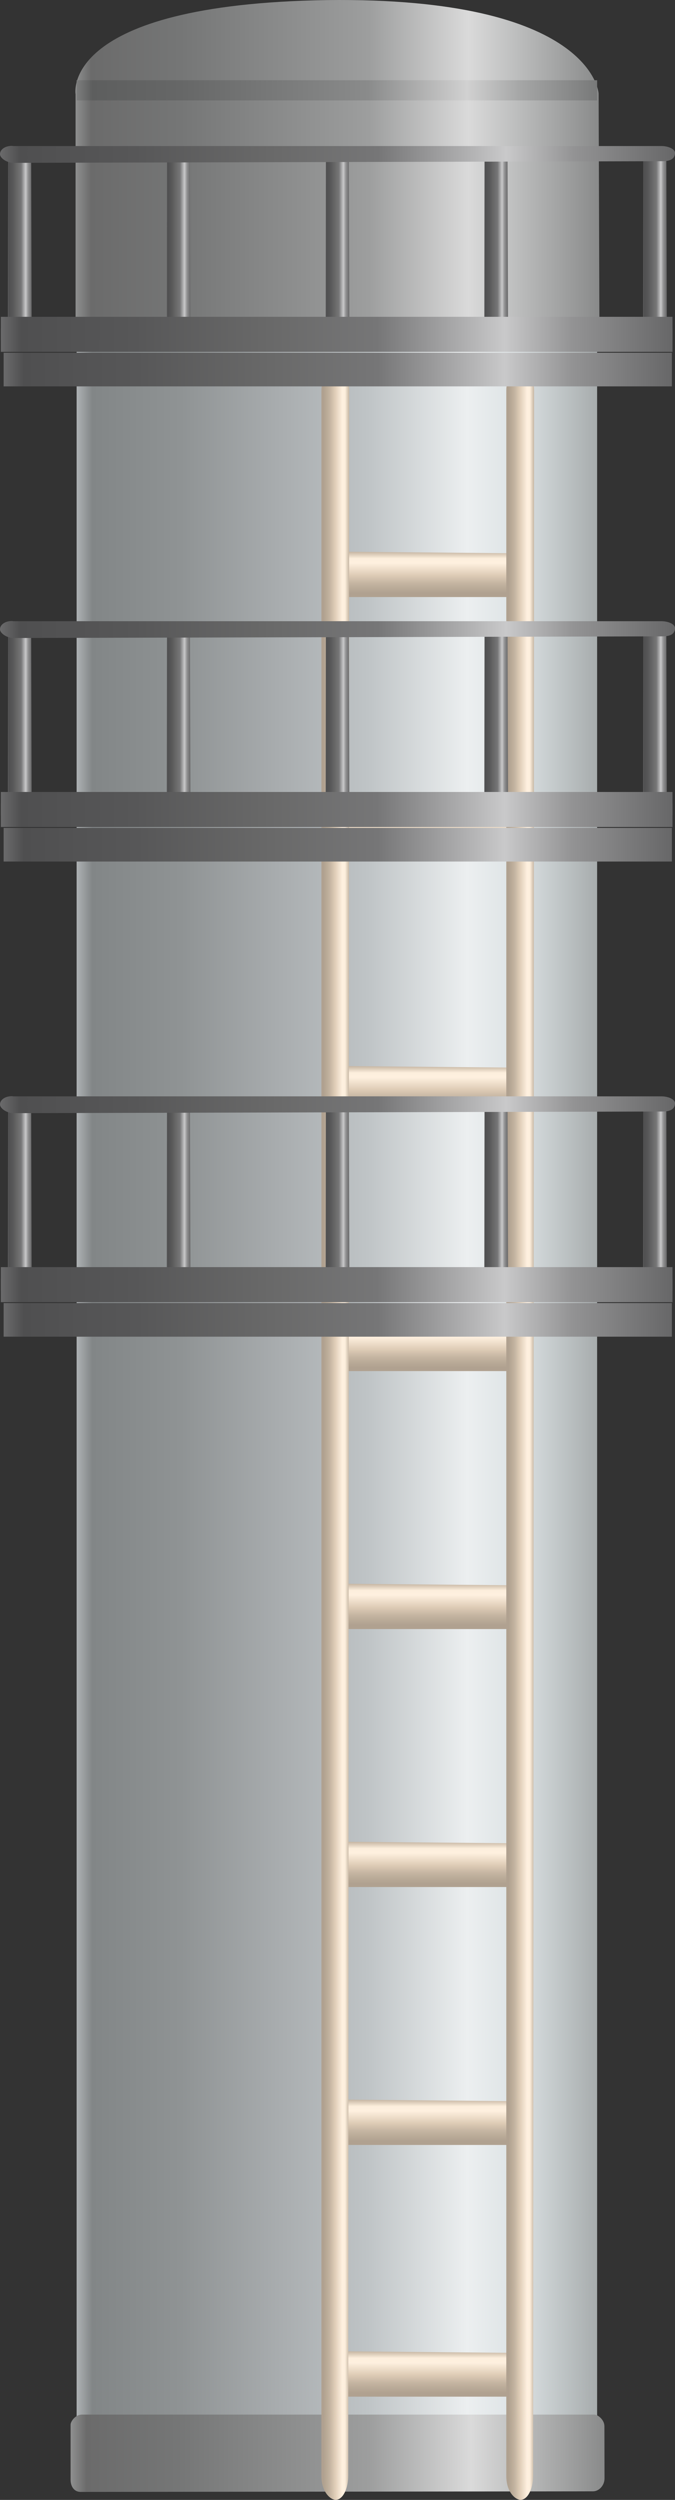 <?xml version="1.0" encoding="utf-8"?>
<!-- Generator: Adobe Illustrator 16.0.0, SVG Export Plug-In . SVG Version: 6.00 Build 0)  -->
<!DOCTYPE svg PUBLIC "-//W3C//DTD SVG 1.1//EN" "http://www.w3.org/Graphics/SVG/1.1/DTD/svg11.dtd">
<svg preserveAspectRatio="none"   version="1.1" id="图层_1" xmlns="http://www.w3.org/2000/svg" xmlns:xlink="http://www.w3.org/1999/xlink" x="0px" y="0px"
	 width="150.757px" height="557.722px" viewBox="208.086 4.438 150.757 557.722"
	 enable-background="new 208.086 4.438 150.757 557.722" xml:space="preserve">
<rect x="208.086" y="4.438" width="150.757" height="557.722" fill="#333333" stroke="none"/>
<g id="surface66">
	
		<linearGradient id="SVGID_1_" gradientUnits="userSpaceOnUse" x1="357.226" y1="-109.697" x2="202.227" y2="-109.697" gradientTransform="matrix(0.75 0 0 -0.75 73.528 228.91)">
		<stop  offset="0" style="stop-color:#A7ACAD"/>
		<stop  offset="0.15" style="stop-color:#DCE2E4"/>
		<stop  offset="0.25" style="stop-color:#ECEFF0"/>
		<stop  offset="0.44" style="stop-color:#BFC4C6"/>
		<stop  offset="0.6" style="stop-color:#AAAEB0"/>
		<stop  offset="0.8" style="stop-color:#8F9394"/>
		<stop  offset="0.97" style="stop-color:#828687"/>
		<stop  offset="1" style="stop-color:#AEB2B4"/>
	</linearGradient>
	<path fill="url(#SVGID_1_)" d="M225.199,77.934h116.25v466.5h-116.25V77.934z"/>
	
		<linearGradient id="SVGID_2_" gradientUnits="userSpaceOnUse" x1="358.226" y1="152.319" x2="202.17" y2="152.319" gradientTransform="matrix(0.75 0 0 -0.75 73.294 155.437)">
		<stop  offset="0" style="stop-color:#898A8A"/>
		<stop  offset="0.15" style="stop-color:#BABBBB"/>
		<stop  offset="0.25" style="stop-color:#DADADA"/>
		<stop  offset="0.44" style="stop-color:#9D9E9E"/>
		<stop  offset="0.6" style="stop-color:#8B8C8C"/>
		<stop  offset="0.8" style="stop-color:#757676"/>
		<stop  offset="0.97" style="stop-color:#6B6B6B"/>
		<stop  offset="1" style="stop-color:#8F9090"/>
	</linearGradient>
	<path fill="url(#SVGID_2_)" d="M224.965,25.457c0,0-3.621-20.051,56.059-21c59.441-0.75,60.761,20.828,60.761,20.828l0.18,52.672
		h-117V25.457z"/>
	
		<linearGradient id="SVGID_3_" gradientUnits="userSpaceOnUse" x1="357.226" y1="198.303" x2="202.227" y2="198.303" gradientTransform="matrix(0.75 0 0 -0.75 73.528 173.316)">
		<stop  offset="0" style="stop-color:#787979"/>
		<stop  offset="0.15" style="stop-color:#A6A7A7"/>
		<stop  offset="0.25" style="stop-color:#D1D1D1"/>
		<stop  offset="0.44" style="stop-color:#8A8B8B"/>
		<stop  offset="0.6" style="stop-color:#7A7B7B"/>
		<stop  offset="0.8" style="stop-color:#666767"/>
		<stop  offset="0.97" style="stop-color:#5D5E5E"/>
		<stop  offset="1" style="stop-color:#7D7E7E"/>
	</linearGradient>
	<path fill="url(#SVGID_3_)" d="M225.199,22.34h116.25v4.5h-116.25V22.34z"/>
	
		<linearGradient id="SVGID_4_" gradientUnits="userSpaceOnUse" x1="361.226" y1="189.805" x2="202.227" y2="189.805" gradientTransform="matrix(0.75 0 0 -0.75 72.18 694.107)">
		<stop  offset="0" style="stop-color:#898A8A"/>
		<stop  offset="0.15" style="stop-color:#BABBBB"/>
		<stop  offset="0.25" style="stop-color:#DADADA"/>
		<stop  offset="0.44" style="stop-color:#9D9E9E"/>
		<stop  offset="0.6" style="stop-color:#8B8C8C"/>
		<stop  offset="0.8" style="stop-color:#757676"/>
		<stop  offset="0.97" style="stop-color:#6B6B6B"/>
		<stop  offset="1" style="stop-color:#8F9090"/>
	</linearGradient>
	<path fill="url(#SVGID_4_)" d="M226.102,543.128h114.75c0.75,0,2.227,1.152,2.227,2.578l0.023,11.672c0,1.5-1.172,2.867-2.59,2.867
		l-114.41,0.133c-1.5,0-2.25-1.285-2.25-2.711v-12.289c0-0.75,1.09-2.25,2.512-2.25H226.102z"/>
	
		<linearGradient id="SVGID_5_" gradientUnits="userSpaceOnUse" x1="14.784" y1="337.991" x2="1.305" y2="337.991" gradientTransform="matrix(0 -0.75 -0.75 0 558.646 426.407)">
		<stop  offset="0" style="stop-color:#C5B5A2"/>
		<stop  offset="0.15" style="stop-color:#FDEFDD"/>
		<stop  offset="0.25" style="stop-color:#FEF0DF"/>
		<stop  offset="0.52" style="stop-color:#DECCB6"/>
		<stop  offset="0.69" style="stop-color:#C5B5A2"/>
		<stop  offset="0.8" style="stop-color:#BAAB98"/>
		<stop  offset="0.92" style="stop-color:#B0A190"/>
	</linearGradient>
	<path fill="url(#SVGID_5_)" d="M284.367,420.929v-0.75c0-3,0.352-4.859,0.785-4.859l39.715,0.359c0.75,0,1.074,1.73,1.074,4.305
		l-0.324,0.945c0,2.25-0.027,4.5-0.465,4.5h-40.035c-0.75,0-0.75-2.09-0.75-4.668V420.929z"/>
	
		<linearGradient id="SVGID_6_" gradientUnits="userSpaceOnUse" x1="14.787" y1="337.985" x2="1.303" y2="337.985" gradientTransform="matrix(0 -0.75 -0.75 0 558.967 483.945)">
		<stop  offset="0" style="stop-color:#C5B5A2"/>
		<stop  offset="0.15" style="stop-color:#FDEFDD"/>
		<stop  offset="0.25" style="stop-color:#FEF0DF"/>
		<stop  offset="0.52" style="stop-color:#DECCB6"/>
		<stop  offset="0.69" style="stop-color:#C5B5A2"/>
		<stop  offset="0.8" style="stop-color:#BAAB98"/>
		<stop  offset="0.92" style="stop-color:#B0A190"/>
	</linearGradient>
	<path fill="url(#SVGID_6_)" d="M284.691,478.468v-0.75c0-3,0.348-4.863,0.781-4.863l39.719,0.363c0.75,0,1.074,1.727,1.074,4.305
		l-0.324,0.945c0,2.25-0.031,4.5-0.465,4.5h-40.035c-0.75,0-0.75-2.09-0.75-4.668V478.468z"/>
	
		<linearGradient id="SVGID_7_" gradientUnits="userSpaceOnUse" x1="14.787" y1="337.987" x2="1.303" y2="337.987" gradientTransform="matrix(0 -0.75 -0.75 0 559.227 540.101)">
		<stop  offset="0" style="stop-color:#C5B5A2"/>
		<stop  offset="0.15" style="stop-color:#FDEFDD"/>
		<stop  offset="0.25" style="stop-color:#FEF0DF"/>
		<stop  offset="0.52" style="stop-color:#DECCB6"/>
		<stop  offset="0.69" style="stop-color:#C5B5A2"/>
		<stop  offset="0.8" style="stop-color:#BAAB98"/>
		<stop  offset="0.92" style="stop-color:#B0A190"/>
	</linearGradient>
	<path fill="url(#SVGID_7_)" d="M284.949,534.625v-0.75c0-3,0.352-4.863,0.785-4.863l39.715,0.363c0.75,0,1.074,1.727,1.074,4.305
		l-0.324,0.945c0,2.25-0.031,4.5-0.465,4.5h-40.035c-0.75,0-0.75-2.09-0.75-4.668V534.625z"/>
	
		<linearGradient id="SVGID_8_" gradientUnits="userSpaceOnUse" x1="14.785" y1="337.985" x2="1.307" y2="337.985" gradientTransform="matrix(0 -0.75 -0.75 0 558.967 368.854)">
		<stop  offset="0" style="stop-color:#C5B5A2"/>
		<stop  offset="0.15" style="stop-color:#FDEFDD"/>
		<stop  offset="0.25" style="stop-color:#FEF0DF"/>
		<stop  offset="0.52" style="stop-color:#DECCB6"/>
		<stop  offset="0.69" style="stop-color:#C5B5A2"/>
		<stop  offset="0.8" style="stop-color:#BAAB98"/>
		<stop  offset="0.92" style="stop-color:#B0A190"/>
	</linearGradient>
	<path fill="url(#SVGID_8_)" d="M284.691,363.375v-0.75c0-3,0.348-4.859,0.781-4.859l39.719,0.359c0.75,0,1.074,1.73,1.074,4.305
		l-0.324,0.945c0,2.25-0.031,4.5-0.465,4.5h-40.035c-0.75,0-0.75-2.09-0.75-4.664V363.375z"/>
	
		<linearGradient id="SVGID_9_" gradientUnits="userSpaceOnUse" x1="14.785" y1="337.989" x2="1.306" y2="337.989" gradientTransform="matrix(0 -0.75 -0.75 0 558.099 311.299)">
		<stop  offset="0" style="stop-color:#C5B5A2"/>
		<stop  offset="0.15" style="stop-color:#FDEFDD"/>
		<stop  offset="0.25" style="stop-color:#FEF0DF"/>
		<stop  offset="0.52" style="stop-color:#DECCB6"/>
		<stop  offset="0.69" style="stop-color:#C5B5A2"/>
		<stop  offset="0.8" style="stop-color:#BAAB98"/>
		<stop  offset="0.92" style="stop-color:#B0A190"/>
	</linearGradient>
	<path fill="url(#SVGID_9_)" d="M283.82,305.82v-0.75c0-3,0.351-4.859,0.785-4.859l39.715,0.359c0.75,0,1.074,1.73,1.074,4.309
		l-0.324,0.941c0,2.25-0.027,4.5-0.465,4.5H284.57c-0.75,0-0.75-2.09-0.75-4.664V305.82z"/>
	
		<linearGradient id="SVGID_10_" gradientUnits="userSpaceOnUse" x1="14.785" y1="337.989" x2="1.307" y2="337.989" gradientTransform="matrix(0 -0.75 -0.75 0 558.092 253.357)">
		<stop  offset="0" style="stop-color:#C5B5A2"/>
		<stop  offset="0.15" style="stop-color:#FDEFDD"/>
		<stop  offset="0.25" style="stop-color:#FEF0DF"/>
		<stop  offset="0.52" style="stop-color:#DECCB6"/>
		<stop  offset="0.69" style="stop-color:#C5B5A2"/>
		<stop  offset="0.8" style="stop-color:#BAAB98"/>
		<stop  offset="0.92" style="stop-color:#B0A190"/>
	</linearGradient>
	<path fill="url(#SVGID_10_)" d="M283.813,247.879v-0.75c0-3,0.351-4.859,0.785-4.859l39.715,0.359c0.75,0,1.078,1.73,1.078,4.305
		l-0.328,0.945c0,2.25-0.027,4.5-0.461,4.5h-40.039c-0.75,0-0.75-2.09-0.75-4.664V247.879z"/>
	
		<linearGradient id="SVGID_11_" gradientUnits="userSpaceOnUse" x1="14.786" y1="337.989" x2="1.307" y2="337.989" gradientTransform="matrix(0 -0.75 -0.75 0 558.103 195.987)">
		<stop  offset="0" style="stop-color:#C5B5A2"/>
		<stop  offset="0.15" style="stop-color:#FDEFDD"/>
		<stop  offset="0.25" style="stop-color:#FEF0DF"/>
		<stop  offset="0.52" style="stop-color:#DECCB6"/>
		<stop  offset="0.69" style="stop-color:#C5B5A2"/>
		<stop  offset="0.8" style="stop-color:#BAAB98"/>
		<stop  offset="0.92" style="stop-color:#B0A190"/>
	</linearGradient>
	<path fill="url(#SVGID_11_)" d="M283.824,190.508v-0.75c0-3,0.351-4.859,0.785-4.859l39.715,0.359c0.75,0,1.074,1.73,1.074,4.309
		l-0.324,0.941c0,2.25-0.027,4.5-0.465,4.5h-40.035c-0.75,0-0.75-2.086-0.75-4.664V190.508z"/>
	
		<linearGradient id="SVGID_12_" gradientUnits="userSpaceOnUse" x1="14.788" y1="337.989" x2="1.304" y2="337.989" gradientTransform="matrix(0 -0.75 -0.75 0 558.965 138.613)">
		<stop  offset="0" style="stop-color:#C5B5A2"/>
		<stop  offset="0.15" style="stop-color:#FDEFDD"/>
		<stop  offset="0.25" style="stop-color:#FEF0DF"/>
		<stop  offset="0.52" style="stop-color:#DECCB6"/>
		<stop  offset="0.69" style="stop-color:#C5B5A2"/>
		<stop  offset="0.8" style="stop-color:#BAAB98"/>
		<stop  offset="0.92" style="stop-color:#B0A190"/>
	</linearGradient>
	<path fill="url(#SVGID_12_)" d="M284.687,133.137v-0.75c0-3,0.348-4.863,0.785-4.863l39.715,0.363c0.75,0,1.074,1.727,1.074,4.305
		l-0.324,0.945c0,2.25-0.031,4.5-0.465,4.5h-40.035c-0.75,0-0.75-2.09-0.75-4.668V133.137z"/>
	
		<linearGradient id="SVGID_13_" gradientUnits="userSpaceOnUse" x1="210.506" y1="-115.868" x2="202.225" y2="-115.868" gradientTransform="matrix(0.75 0 0 -0.75 128.202 237.38)">
		<stop  offset="0" style="stop-color:#C5B5A2"/>
		<stop  offset="0.15" style="stop-color:#FDEFDD"/>
		<stop  offset="0.25" style="stop-color:#FEF0DF"/>
		<stop  offset="0.52" style="stop-color:#DECCB6"/>
		<stop  offset="0.69" style="stop-color:#C5B5A2"/>
		<stop  offset="0.8" style="stop-color:#BAAB98"/>
		<stop  offset="0.92" style="stop-color:#B0A190"/>
	</linearGradient>
	<path fill="url(#SVGID_13_)" d="M282.871,86.402c1.5,0,3.21,2.277,3.21,5.18l-0.211,465.07c0,3-1.18,5.508-2.894,5.508
		c-1.605-0.258-3.105-2.352-3.105-5.254V91.652c0-3,1.383-5.25,3.105-5.25H282.871z"/>
	
		<linearGradient id="SVGID_14_" gradientUnits="userSpaceOnUse" x1="210.505" y1="-115.868" x2="202.224" y2="-115.868" gradientTransform="matrix(0.75 0 0 -0.75 169.495 237.38)">
		<stop  offset="0" style="stop-color:#C5B5A2"/>
		<stop  offset="0.15" style="stop-color:#FDEFDD"/>
		<stop  offset="0.25" style="stop-color:#FEF0DF"/>
		<stop  offset="0.52" style="stop-color:#DECCB6"/>
		<stop  offset="0.69" style="stop-color:#C5B5A2"/>
		<stop  offset="0.8" style="stop-color:#BAAB98"/>
		<stop  offset="0.92" style="stop-color:#B0A190"/>
	</linearGradient>
	<path fill="url(#SVGID_14_)" d="M324.164,86.402c1.5,0,3.211,2.277,3.211,5.18l-0.211,465.07c0,3-1.184,5.508-2.895,5.508
		c-1.605-0.258-3.105-2.352-3.105-5.254V91.652c0-3,1.383-5.25,3.105-5.25H324.164z"/>
	
		<linearGradient id="SVGID_15_" gradientUnits="userSpaceOnUse" x1="209.224" y1="174.257" x2="202.155" y2="174.257" gradientTransform="matrix(0.75 0 0 -0.75 58.235 188.396)">
		<stop  offset="0" style="stop-color:#676768"/>
		<stop  offset="0.15" style="stop-color:#939394"/>
		<stop  offset="0.25" style="stop-color:#C9C9CA"/>
		<stop  offset="0.44" style="stop-color:#767677"/>
		<stop  offset="0.6" style="stop-color:#696969"/>
		<stop  offset="0.8" style="stop-color:#575758"/>
		<stop  offset="0.97" style="stop-color:#4F4F50"/>
		<stop  offset="1" style="stop-color:#6B6B6C"/>
	</linearGradient>
	<path fill="url(#SVGID_15_)" d="M212.152,37.418c1.5,0,2.895,0.977,2.895,2.223l0.105,36.027c0,1.5-1.27,2.32-2.703,2.32
		c-1.797-0.07-2.598-1.008-2.598-2.254l0.051-36.066c0-1.5,1.113-2.25,2.547-2.25H212.152z"/>
	
		<linearGradient id="SVGID_16_" gradientUnits="userSpaceOnUse" x1="209.226" y1="174.257" x2="202.154" y2="174.257" gradientTransform="matrix(0.75 0 0 -0.75 93.701 188.396)">
		<stop  offset="0" style="stop-color:#676768"/>
		<stop  offset="0.15" style="stop-color:#939394"/>
		<stop  offset="0.25" style="stop-color:#C9C9CA"/>
		<stop  offset="0.44" style="stop-color:#767677"/>
		<stop  offset="0.6" style="stop-color:#696969"/>
		<stop  offset="0.8" style="stop-color:#575758"/>
		<stop  offset="0.97" style="stop-color:#4F4F50"/>
		<stop  offset="1" style="stop-color:#6B6B6C"/>
	</linearGradient>
	<path fill="url(#SVGID_16_)" d="M247.621,37.418c1.5,0,2.891,0.977,2.891,2.223l0.109,36.027c0,1.5-1.27,2.32-2.707,2.32
		c-1.793-0.07-2.598-1.008-2.598-2.254l0.055-36.066c0-1.5,1.109-2.25,2.543-2.25H247.621z"/>
	
		<linearGradient id="SVGID_17_" gradientUnits="userSpaceOnUse" x1="209.224" y1="174.257" x2="202.157" y2="174.257" gradientTransform="matrix(0.75 0 0 -0.75 129.195 188.396)">
		<stop  offset="0" style="stop-color:#676768"/>
		<stop  offset="0.15" style="stop-color:#939394"/>
		<stop  offset="0.25" style="stop-color:#C9C9CA"/>
		<stop  offset="0.44" style="stop-color:#767677"/>
		<stop  offset="0.6" style="stop-color:#696969"/>
		<stop  offset="0.8" style="stop-color:#575758"/>
		<stop  offset="0.97" style="stop-color:#4F4F50"/>
		<stop  offset="1" style="stop-color:#6B6B6C"/>
	</linearGradient>
	<path fill="url(#SVGID_17_)" d="M283.113,37.418c1.5,0,2.894,0.977,2.894,2.223l0.105,36.027c0,1.5-1.27,2.32-2.703,2.32
		c-1.797-0.07-2.598-1.008-2.598-2.254l0.051-36.066c0-1.5,1.113-2.25,2.547-2.25H283.113z"/>
	
		<linearGradient id="SVGID_18_" gradientUnits="userSpaceOnUse" x1="209.223" y1="174.257" x2="202.155" y2="174.257" gradientTransform="matrix(0.75 0 0 -0.75 164.633 188.396)">
		<stop  offset="0" style="stop-color:#676768"/>
		<stop  offset="0.15" style="stop-color:#939394"/>
		<stop  offset="0.25" style="stop-color:#C9C9CA"/>
		<stop  offset="0.44" style="stop-color:#767677"/>
		<stop  offset="0.6" style="stop-color:#696969"/>
		<stop  offset="0.8" style="stop-color:#575758"/>
		<stop  offset="0.97" style="stop-color:#4F4F50"/>
		<stop  offset="1" style="stop-color:#6B6B6C"/>
	</linearGradient>
	<path fill="url(#SVGID_18_)" d="M318.55,37.418c1.5,0,2.895,0.977,2.895,2.223l0.105,36.027c0,1.5-1.27,2.32-2.703,2.32
		c-1.797-0.07-2.598-1.008-2.598-2.254l0.051-36.066c0-1.5,1.113-2.25,2.547-2.25H318.55z"/>
	
		<linearGradient id="SVGID_19_" gradientUnits="userSpaceOnUse" x1="209.227" y1="174.257" x2="202.154" y2="174.257" gradientTransform="matrix(0.75 0 0 -0.75 200.099 188.396)">
		<stop  offset="0" style="stop-color:#676768"/>
		<stop  offset="0.15" style="stop-color:#939394"/>
		<stop  offset="0.25" style="stop-color:#C9C9CA"/>
		<stop  offset="0.44" style="stop-color:#767677"/>
		<stop  offset="0.6" style="stop-color:#696969"/>
		<stop  offset="0.8" style="stop-color:#575758"/>
		<stop  offset="0.97" style="stop-color:#4F4F50"/>
		<stop  offset="1" style="stop-color:#6B6B6C"/>
	</linearGradient>
	<path fill="url(#SVGID_19_)" d="M354.019,37.418c1.5,0,2.891,0.977,2.891,2.223l0.109,36.027c0,1.5-1.273,2.32-2.707,2.32
		c-1.793-0.07-2.598-1.008-2.598-2.254l0.055-36.066c0-1.5,1.109-2.25,2.543-2.25H354.019z"/>
	
		<linearGradient id="SVGID_20_" gradientUnits="userSpaceOnUse" x1="401.223" y1="196.303" x2="202.224" y2="196.303" gradientTransform="matrix(0.75 0 0 -0.75 57.234 234.113)">
		<stop  offset="0" style="stop-color:#676768"/>
		<stop  offset="0.15" style="stop-color:#939394"/>
		<stop  offset="0.25" style="stop-color:#C9C9CA"/>
		<stop  offset="0.44" style="stop-color:#767677"/>
		<stop  offset="0.6" style="stop-color:#696969"/>
		<stop  offset="0.8" style="stop-color:#575758"/>
		<stop  offset="0.97" style="stop-color:#4F4F50"/>
		<stop  offset="1" style="stop-color:#6B6B6C"/>
	</linearGradient>
	<path fill="url(#SVGID_20_)" d="M208.902,83.137h149.25v7.5h-149.25V83.137z"/>
	
		<linearGradient id="SVGID_21_" gradientUnits="userSpaceOnUse" x1="402.223" y1="197.805" x2="202.223" y2="197.805" gradientTransform="matrix(0.75 0 0 -0.75 56.613 228.658)">
		<stop  offset="0" style="stop-color:#676768"/>
		<stop  offset="0.15" style="stop-color:#939394"/>
		<stop  offset="0.25" style="stop-color:#C9C9CA"/>
		<stop  offset="0.44" style="stop-color:#767677"/>
		<stop  offset="0.6" style="stop-color:#696969"/>
		<stop  offset="0.8" style="stop-color:#575758"/>
		<stop  offset="0.97" style="stop-color:#4F4F50"/>
		<stop  offset="1" style="stop-color:#6B6B6C"/>
	</linearGradient>
	<path fill="url(#SVGID_21_)" d="M358.281,77.68v5.25h-150v-5.25H358.281z"/>
	
		<linearGradient id="SVGID_22_" gradientUnits="userSpaceOnUse" x1="403.235" y1="198.833" x2="202.225" y2="198.833" gradientTransform="matrix(0.75 0 0 -0.75 56.417 187.997)">
		<stop  offset="0" style="stop-color:#676768"/>
		<stop  offset="0.15" style="stop-color:#939394"/>
		<stop  offset="0.25" style="stop-color:#C9C9CA"/>
		<stop  offset="0.44" style="stop-color:#767677"/>
		<stop  offset="0.6" style="stop-color:#696969"/>
		<stop  offset="0.8" style="stop-color:#575758"/>
		<stop  offset="0.97" style="stop-color:#4F4F50"/>
		<stop  offset="1" style="stop-color:#6B6B6C"/>
	</linearGradient>
	<path fill="url(#SVGID_22_)" d="M211.086,37.02h144.75c1.5,0,3.008,0.66,3.008,1.527c-0.008,1.473-1.293,1.855-2.773,1.855
		L211.086,40.77c-1.5,0-3-1.07-3-1.938c0-1.063,1.18-1.855,2.66-1.855L211.086,37.02z"/>
	
		<linearGradient id="SVGID_23_" gradientUnits="userSpaceOnUse" x1="402.223" y1="197.804" x2="202.223" y2="197.804" gradientTransform="matrix(0.75 0 0 -0.75 56.613 226.095)">
		<stop  offset="0" style="stop-color:#676768"/>
		<stop  offset="0.15" style="stop-color:#939394"/>
		<stop  offset="0.25" style="stop-color:#C9C9CA"/>
		<stop  offset="0.44" style="stop-color:#767677"/>
		<stop  offset="0.6" style="stop-color:#696969"/>
		<stop  offset="0.8" style="stop-color:#575758"/>
		<stop  offset="0.97" style="stop-color:#4F4F50"/>
		<stop  offset="1" style="stop-color:#6B6B6C"/>
	</linearGradient>
	<path fill="url(#SVGID_23_)" d="M358.281,75.117v5.25h-150v-5.25H358.281z"/>
	
		<linearGradient id="SVGID_24_" gradientUnits="userSpaceOnUse" x1="209.224" y1="174.257" x2="202.155" y2="174.257" gradientTransform="matrix(0.75 0 0 -0.75 58.235 294.402)">
		<stop  offset="0" style="stop-color:#676768"/>
		<stop  offset="0.15" style="stop-color:#939394"/>
		<stop  offset="0.25" style="stop-color:#C9C9CA"/>
		<stop  offset="0.44" style="stop-color:#767677"/>
		<stop  offset="0.6" style="stop-color:#696969"/>
		<stop  offset="0.8" style="stop-color:#575758"/>
		<stop  offset="0.97" style="stop-color:#4F4F50"/>
		<stop  offset="1" style="stop-color:#6B6B6C"/>
	</linearGradient>
	<path fill="url(#SVGID_24_)" d="M212.152,143.426c1.5,0,2.895,0.977,2.895,2.223l0.105,36.027c0,1.5-1.27,2.32-2.703,2.32
		c-1.797-0.07-2.598-1.012-2.598-2.258l0.051-36.063c0-1.5,1.113-2.25,2.547-2.25H212.152z"/>
	
		<linearGradient id="SVGID_25_" gradientUnits="userSpaceOnUse" x1="209.226" y1="174.257" x2="202.154" y2="174.257" gradientTransform="matrix(0.75 0 0 -0.75 93.701 294.402)">
		<stop  offset="0" style="stop-color:#676768"/>
		<stop  offset="0.15" style="stop-color:#939394"/>
		<stop  offset="0.25" style="stop-color:#C9C9CA"/>
		<stop  offset="0.44" style="stop-color:#767677"/>
		<stop  offset="0.6" style="stop-color:#696969"/>
		<stop  offset="0.8" style="stop-color:#575758"/>
		<stop  offset="0.97" style="stop-color:#4F4F50"/>
		<stop  offset="1" style="stop-color:#6B6B6C"/>
	</linearGradient>
	<path fill="url(#SVGID_25_)" d="M247.621,143.426c1.5,0,2.891,0.977,2.891,2.223l0.109,36.027c0,1.5-1.27,2.32-2.707,2.32
		c-1.793-0.07-2.598-1.012-2.598-2.258l0.055-36.063c0-1.5,1.109-2.25,2.543-2.25H247.621z"/>
	
		<linearGradient id="SVGID_26_" gradientUnits="userSpaceOnUse" x1="209.224" y1="174.257" x2="202.157" y2="174.257" gradientTransform="matrix(0.75 0 0 -0.75 129.195 294.402)">
		<stop  offset="0" style="stop-color:#676768"/>
		<stop  offset="0.15" style="stop-color:#939394"/>
		<stop  offset="0.25" style="stop-color:#C9C9CA"/>
		<stop  offset="0.44" style="stop-color:#767677"/>
		<stop  offset="0.6" style="stop-color:#696969"/>
		<stop  offset="0.8" style="stop-color:#575758"/>
		<stop  offset="0.97" style="stop-color:#4F4F50"/>
		<stop  offset="1" style="stop-color:#6B6B6C"/>
	</linearGradient>
	<path fill="url(#SVGID_26_)" d="M283.113,143.426c1.5,0,2.894,0.977,2.894,2.223l0.105,36.027c0,1.5-1.27,2.32-2.703,2.32
		c-1.797-0.07-2.598-1.012-2.598-2.258l0.051-36.063c0-1.5,1.113-2.25,2.547-2.25H283.113z"/>
	
		<linearGradient id="SVGID_27_" gradientUnits="userSpaceOnUse" x1="209.223" y1="174.257" x2="202.155" y2="174.257" gradientTransform="matrix(0.75 0 0 -0.75 164.633 294.402)">
		<stop  offset="0" style="stop-color:#676768"/>
		<stop  offset="0.15" style="stop-color:#939394"/>
		<stop  offset="0.25" style="stop-color:#C9C9CA"/>
		<stop  offset="0.44" style="stop-color:#767677"/>
		<stop  offset="0.6" style="stop-color:#696969"/>
		<stop  offset="0.8" style="stop-color:#575758"/>
		<stop  offset="0.97" style="stop-color:#4F4F50"/>
		<stop  offset="1" style="stop-color:#6B6B6C"/>
	</linearGradient>
	<path fill="url(#SVGID_27_)" d="M318.55,143.426c1.5,0,2.895,0.977,2.895,2.223l0.105,36.027c0,1.5-1.27,2.32-2.703,2.32
		c-1.797-0.07-2.598-1.012-2.598-2.258l0.051-36.063c0-1.5,1.113-2.25,2.547-2.25H318.55z"/>
	
		<linearGradient id="SVGID_28_" gradientUnits="userSpaceOnUse" x1="209.227" y1="174.257" x2="202.154" y2="174.257" gradientTransform="matrix(0.75 0 0 -0.75 200.099 294.402)">
		<stop  offset="0" style="stop-color:#676768"/>
		<stop  offset="0.15" style="stop-color:#939394"/>
		<stop  offset="0.25" style="stop-color:#C9C9CA"/>
		<stop  offset="0.44" style="stop-color:#767677"/>
		<stop  offset="0.6" style="stop-color:#696969"/>
		<stop  offset="0.8" style="stop-color:#575758"/>
		<stop  offset="0.97" style="stop-color:#4F4F50"/>
		<stop  offset="1" style="stop-color:#6B6B6C"/>
	</linearGradient>
	<path fill="url(#SVGID_28_)" d="M354.019,143.426c1.5,0,2.891,0.977,2.891,2.223l0.109,36.027c0,1.5-1.273,2.32-2.707,2.32
		c-1.793-0.07-2.598-1.012-2.598-2.258l0.055-36.063c0-1.5,1.109-2.25,2.543-2.25H354.019z"/>
	
		<linearGradient id="SVGID_29_" gradientUnits="userSpaceOnUse" x1="401.223" y1="196.303" x2="202.224" y2="196.303" gradientTransform="matrix(0.75 0 0 -0.75 57.234 340.12)">
		<stop  offset="0" style="stop-color:#676768"/>
		<stop  offset="0.15" style="stop-color:#939394"/>
		<stop  offset="0.25" style="stop-color:#C9C9CA"/>
		<stop  offset="0.44" style="stop-color:#767677"/>
		<stop  offset="0.6" style="stop-color:#696969"/>
		<stop  offset="0.8" style="stop-color:#575758"/>
		<stop  offset="0.97" style="stop-color:#4F4F50"/>
		<stop  offset="1" style="stop-color:#6B6B6C"/>
	</linearGradient>
	<path fill="url(#SVGID_29_)" d="M208.902,189.145h149.25v7.5h-149.25V189.145z"/>
	
		<linearGradient id="SVGID_30_" gradientUnits="userSpaceOnUse" x1="402.223" y1="197.803" x2="202.223" y2="197.803" gradientTransform="matrix(0.75 0 0 -0.75 56.613 334.664)">
		<stop  offset="0" style="stop-color:#676768"/>
		<stop  offset="0.15" style="stop-color:#939394"/>
		<stop  offset="0.25" style="stop-color:#C9C9CA"/>
		<stop  offset="0.44" style="stop-color:#767677"/>
		<stop  offset="0.6" style="stop-color:#696969"/>
		<stop  offset="0.8" style="stop-color:#575758"/>
		<stop  offset="0.97" style="stop-color:#4F4F50"/>
		<stop  offset="1" style="stop-color:#6B6B6C"/>
	</linearGradient>
	<path fill="url(#SVGID_30_)" d="M358.281,183.688v5.25h-150v-5.25H358.281z"/>
	
		<linearGradient id="SVGID_31_" gradientUnits="userSpaceOnUse" x1="403.235" y1="198.835" x2="202.225" y2="198.835" gradientTransform="matrix(0.75 0 0 -0.75 56.417 294.004)">
		<stop  offset="0" style="stop-color:#676768"/>
		<stop  offset="0.15" style="stop-color:#939394"/>
		<stop  offset="0.25" style="stop-color:#C9C9CA"/>
		<stop  offset="0.44" style="stop-color:#767677"/>
		<stop  offset="0.6" style="stop-color:#696969"/>
		<stop  offset="0.8" style="stop-color:#575758"/>
		<stop  offset="0.97" style="stop-color:#4F4F50"/>
		<stop  offset="1" style="stop-color:#6B6B6C"/>
	</linearGradient>
	<path fill="url(#SVGID_31_)" d="M211.086,143.027h144.75c1.5,0,3.008,0.656,3.008,1.523c-0.008,1.477-1.293,1.855-2.773,1.855
		l-144.984,0.371c-1.5,0-3-1.074-3-1.941c0-1.059,1.18-1.855,2.66-1.855L211.086,143.027z"/>
	
		<linearGradient id="SVGID_32_" gradientUnits="userSpaceOnUse" x1="402.223" y1="197.804" x2="202.223" y2="197.804" gradientTransform="matrix(0.75 0 0 -0.75 56.613 332.102)">
		<stop  offset="0" style="stop-color:#676768"/>
		<stop  offset="0.15" style="stop-color:#939394"/>
		<stop  offset="0.25" style="stop-color:#C9C9CA"/>
		<stop  offset="0.44" style="stop-color:#767677"/>
		<stop  offset="0.6" style="stop-color:#696969"/>
		<stop  offset="0.8" style="stop-color:#575758"/>
		<stop  offset="0.97" style="stop-color:#4F4F50"/>
		<stop  offset="1" style="stop-color:#6B6B6C"/>
	</linearGradient>
	<path fill="url(#SVGID_32_)" d="M358.281,181.125v5.25h-150v-5.25H358.281z"/>
	
		<linearGradient id="SVGID_33_" gradientUnits="userSpaceOnUse" x1="209.224" y1="174.256" x2="202.155" y2="174.256" gradientTransform="matrix(0.75 0 0 -0.75 58.235 400.408)">
		<stop  offset="0" style="stop-color:#676768"/>
		<stop  offset="0.15" style="stop-color:#939394"/>
		<stop  offset="0.25" style="stop-color:#C9C9CA"/>
		<stop  offset="0.44" style="stop-color:#767677"/>
		<stop  offset="0.6" style="stop-color:#696969"/>
		<stop  offset="0.8" style="stop-color:#575758"/>
		<stop  offset="0.97" style="stop-color:#4F4F50"/>
		<stop  offset="1" style="stop-color:#6B6B6C"/>
	</linearGradient>
	<path fill="url(#SVGID_33_)" d="M212.152,249.43c1.5,0,2.895,0.98,2.895,2.227l0.105,36.023c0,1.5-1.27,2.324-2.703,2.324
		c-1.797-0.074-2.598-1.012-2.598-2.258l0.051-36.066c0-1.5,1.113-2.25,2.547-2.25H212.152z"/>
	
		<linearGradient id="SVGID_34_" gradientUnits="userSpaceOnUse" x1="209.226" y1="174.256" x2="202.154" y2="174.256" gradientTransform="matrix(0.75 0 0 -0.75 93.701 400.408)">
		<stop  offset="0" style="stop-color:#676768"/>
		<stop  offset="0.15" style="stop-color:#939394"/>
		<stop  offset="0.25" style="stop-color:#C9C9CA"/>
		<stop  offset="0.44" style="stop-color:#767677"/>
		<stop  offset="0.6" style="stop-color:#696969"/>
		<stop  offset="0.8" style="stop-color:#575758"/>
		<stop  offset="0.97" style="stop-color:#4F4F50"/>
		<stop  offset="1" style="stop-color:#6B6B6C"/>
	</linearGradient>
	<path fill="url(#SVGID_34_)" d="M247.621,249.43c1.5,0,2.891,0.98,2.891,2.227l0.109,36.023c0,1.5-1.27,2.324-2.707,2.324
		c-1.793-0.074-2.598-1.012-2.598-2.258l0.055-36.066c0-1.5,1.109-2.25,2.543-2.25H247.621z"/>
	
		<linearGradient id="SVGID_35_" gradientUnits="userSpaceOnUse" x1="209.224" y1="174.256" x2="202.157" y2="174.256" gradientTransform="matrix(0.75 0 0 -0.75 129.195 400.408)">
		<stop  offset="0" style="stop-color:#676768"/>
		<stop  offset="0.15" style="stop-color:#939394"/>
		<stop  offset="0.25" style="stop-color:#C9C9CA"/>
		<stop  offset="0.44" style="stop-color:#767677"/>
		<stop  offset="0.6" style="stop-color:#696969"/>
		<stop  offset="0.8" style="stop-color:#575758"/>
		<stop  offset="0.97" style="stop-color:#4F4F50"/>
		<stop  offset="1" style="stop-color:#6B6B6C"/>
	</linearGradient>
	<path fill="url(#SVGID_35_)" d="M283.113,249.43c1.5,0,2.894,0.98,2.894,2.227l0.105,36.023c0,1.5-1.27,2.324-2.703,2.324
		c-1.797-0.074-2.598-1.012-2.598-2.258l0.051-36.066c0-1.5,1.113-2.25,2.547-2.25H283.113z"/>
	
		<linearGradient id="SVGID_36_" gradientUnits="userSpaceOnUse" x1="209.223" y1="174.256" x2="202.155" y2="174.256" gradientTransform="matrix(0.75 0 0 -0.75 164.633 400.408)">
		<stop  offset="0" style="stop-color:#676768"/>
		<stop  offset="0.15" style="stop-color:#939394"/>
		<stop  offset="0.25" style="stop-color:#C9C9CA"/>
		<stop  offset="0.44" style="stop-color:#767677"/>
		<stop  offset="0.6" style="stop-color:#696969"/>
		<stop  offset="0.8" style="stop-color:#575758"/>
		<stop  offset="0.97" style="stop-color:#4F4F50"/>
		<stop  offset="1" style="stop-color:#6B6B6C"/>
	</linearGradient>
	<path fill="url(#SVGID_36_)" d="M318.55,249.43c1.5,0,2.895,0.98,2.895,2.227l0.105,36.023c0,1.5-1.27,2.324-2.703,2.324
		c-1.797-0.074-2.598-1.012-2.598-2.258l0.051-36.066c0-1.5,1.113-2.25,2.547-2.25H318.55z"/>
	
		<linearGradient id="SVGID_37_" gradientUnits="userSpaceOnUse" x1="209.227" y1="174.256" x2="202.154" y2="174.256" gradientTransform="matrix(0.75 0 0 -0.75 200.099 400.408)">
		<stop  offset="0" style="stop-color:#676768"/>
		<stop  offset="0.15" style="stop-color:#939394"/>
		<stop  offset="0.25" style="stop-color:#C9C9CA"/>
		<stop  offset="0.44" style="stop-color:#767677"/>
		<stop  offset="0.6" style="stop-color:#696969"/>
		<stop  offset="0.8" style="stop-color:#575758"/>
		<stop  offset="0.97" style="stop-color:#4F4F50"/>
		<stop  offset="1" style="stop-color:#6B6B6C"/>
	</linearGradient>
	<path fill="url(#SVGID_37_)" d="M354.019,249.43c1.5,0,2.891,0.98,2.891,2.227l0.109,36.023c0,1.5-1.273,2.324-2.707,2.324
		c-1.793-0.074-2.598-1.012-2.598-2.258l0.055-36.066c0-1.5,1.109-2.25,2.543-2.25H354.019z"/>
	
		<linearGradient id="SVGID_38_" gradientUnits="userSpaceOnUse" x1="401.223" y1="196.307" x2="202.224" y2="196.307" gradientTransform="matrix(0.75 0 0 -0.75 57.234 446.127)">
		<stop  offset="0" style="stop-color:#676768"/>
		<stop  offset="0.15" style="stop-color:#939394"/>
		<stop  offset="0.25" style="stop-color:#C9C9CA"/>
		<stop  offset="0.44" style="stop-color:#767677"/>
		<stop  offset="0.6" style="stop-color:#696969"/>
		<stop  offset="0.8" style="stop-color:#575758"/>
		<stop  offset="0.97" style="stop-color:#4F4F50"/>
		<stop  offset="1" style="stop-color:#6B6B6C"/>
	</linearGradient>
	<path fill="url(#SVGID_38_)" d="M208.902,295.148h149.25v7.5h-149.25V295.148z"/>
	
		<linearGradient id="SVGID_39_" gradientUnits="userSpaceOnUse" x1="402.223" y1="197.802" x2="202.223" y2="197.802" gradientTransform="matrix(0.75 0 0 -0.75 56.613 440.671)">
		<stop  offset="0" style="stop-color:#676768"/>
		<stop  offset="0.15" style="stop-color:#939394"/>
		<stop  offset="0.25" style="stop-color:#C9C9CA"/>
		<stop  offset="0.44" style="stop-color:#767677"/>
		<stop  offset="0.6" style="stop-color:#696969"/>
		<stop  offset="0.8" style="stop-color:#575758"/>
		<stop  offset="0.97" style="stop-color:#4F4F50"/>
		<stop  offset="1" style="stop-color:#6B6B6C"/>
	</linearGradient>
	<path fill="url(#SVGID_39_)" d="M358.281,289.695v5.25h-150v-5.25H358.281z"/>
	
		<linearGradient id="SVGID_40_" gradientUnits="userSpaceOnUse" x1="403.235" y1="198.833" x2="202.225" y2="198.833" gradientTransform="matrix(0.75 0 0 -0.75 56.417 400.01)">
		<stop  offset="0" style="stop-color:#676768"/>
		<stop  offset="0.15" style="stop-color:#939394"/>
		<stop  offset="0.25" style="stop-color:#C9C9CA"/>
		<stop  offset="0.44" style="stop-color:#767677"/>
		<stop  offset="0.6" style="stop-color:#696969"/>
		<stop  offset="0.8" style="stop-color:#575758"/>
		<stop  offset="0.97" style="stop-color:#4F4F50"/>
		<stop  offset="1" style="stop-color:#6B6B6C"/>
	</linearGradient>
	<path fill="url(#SVGID_40_)" d="M211.086,249.031h144.75c1.5,0,3.008,0.66,3.008,1.527c-0.008,1.473-1.293,1.855-2.773,1.855
		l-144.984,0.367c-1.5,0-3-1.07-3-1.938c0-1.063,1.18-1.855,2.66-1.855L211.086,249.031z"/>
	
		<linearGradient id="SVGID_41_" gradientUnits="userSpaceOnUse" x1="402.223" y1="197.806" x2="202.223" y2="197.806" gradientTransform="matrix(0.75 0 0 -0.75 56.613 438.108)">
		<stop  offset="0" style="stop-color:#676768"/>
		<stop  offset="0.15" style="stop-color:#939394"/>
		<stop  offset="0.25" style="stop-color:#C9C9CA"/>
		<stop  offset="0.44" style="stop-color:#767677"/>
		<stop  offset="0.6" style="stop-color:#696969"/>
		<stop  offset="0.8" style="stop-color:#575758"/>
		<stop  offset="0.97" style="stop-color:#4F4F50"/>
		<stop  offset="1" style="stop-color:#6B6B6C"/>
	</linearGradient>
	<path fill="url(#SVGID_41_)" d="M358.281,287.128v5.25h-150v-5.25H358.281z"/>
</g>
</svg>
